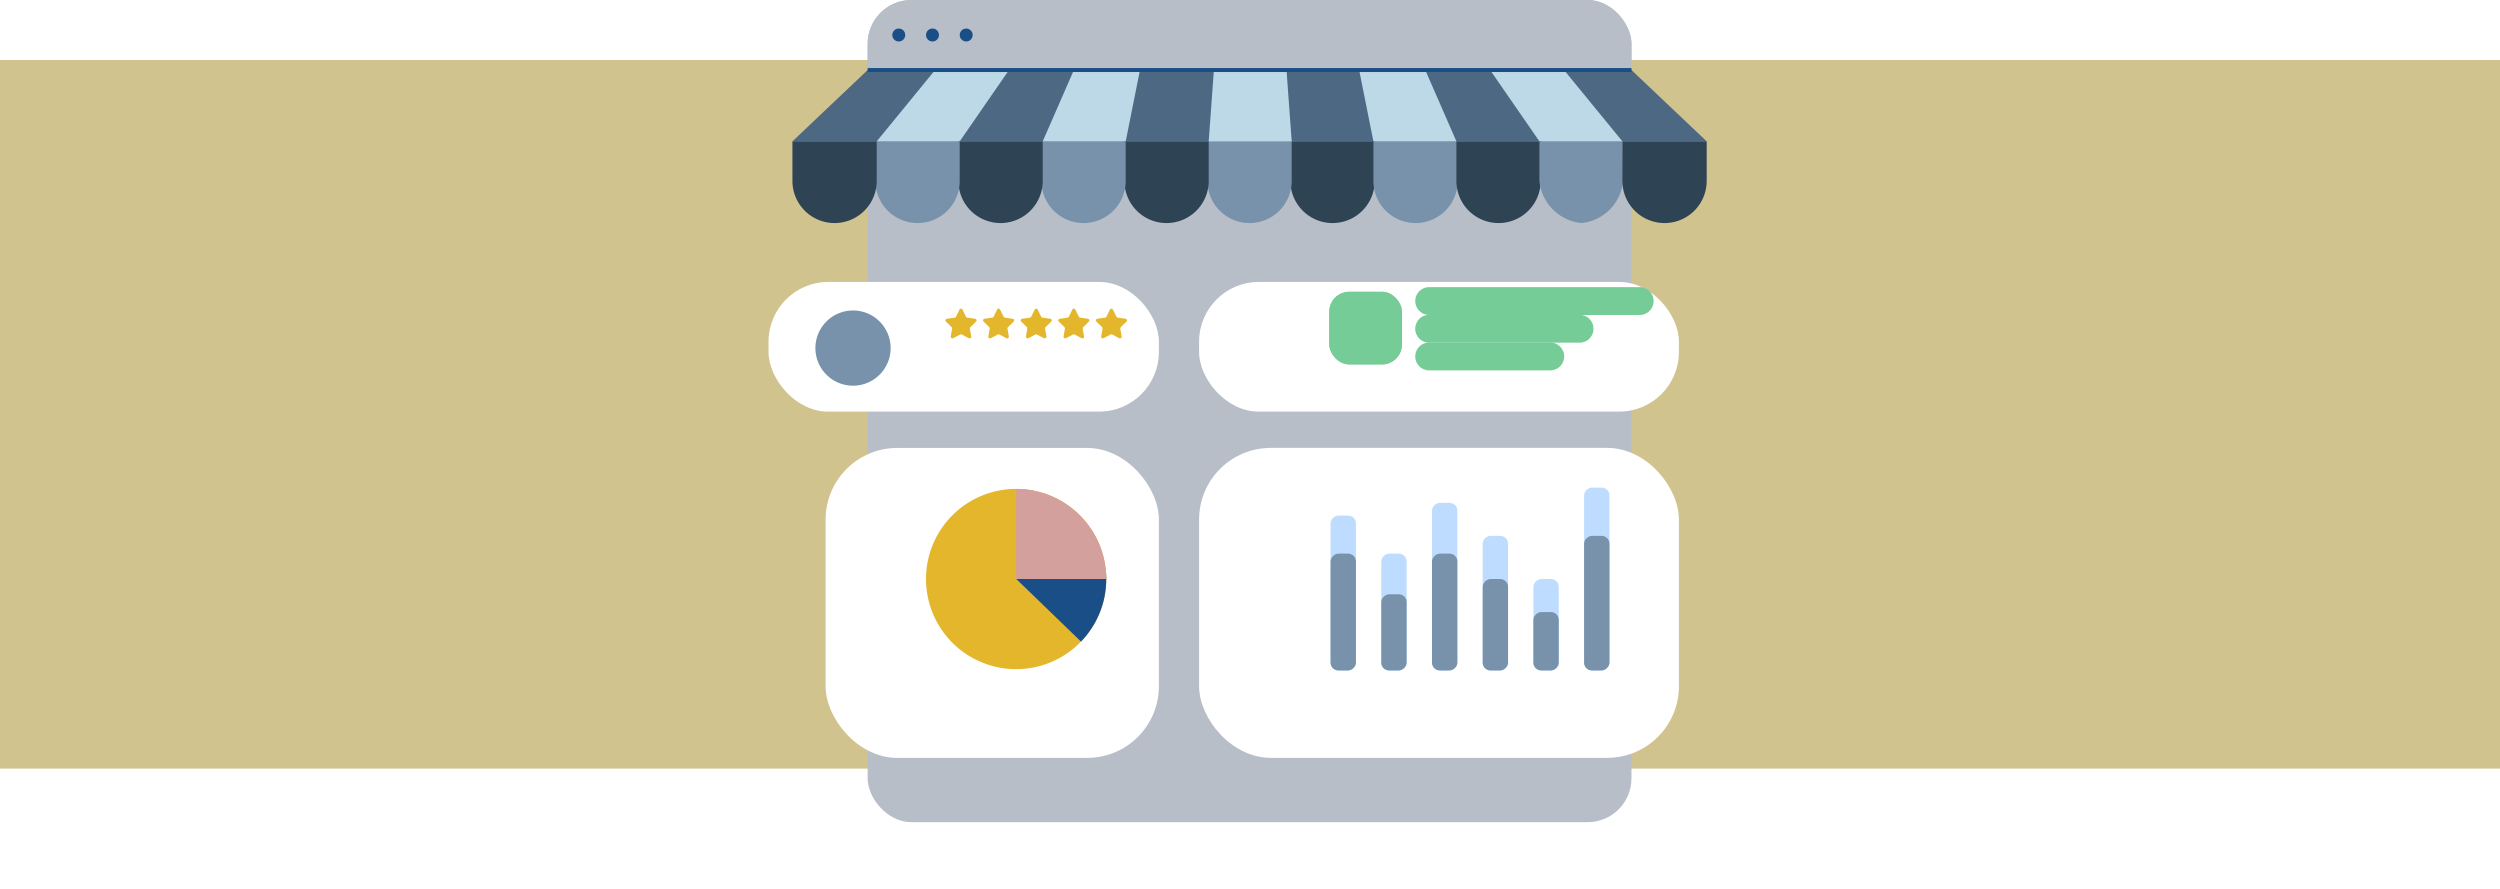 <svg xmlns="http://www.w3.org/2000/svg" width="314" height="111.69" viewBox="0 0 314 111.69">
    <defs>
        <clipPath id="prefix__clip-path">
            <rect id="prefix__Mask-2" width="95.936" height="103.266" class="prefix__cls-1" data-name="Mask" rx="5.5"/>
        </clipPath>
        <clipPath id="prefix__clip-path-2">
            <circle id="prefix__Mask-3" cx="11.32" cy="11.32" r="11.32" fill="#88bfff" data-name="Mask"/>
        </clipPath>
        <clipPath id="prefix__clip-path-3"/>
        <clipPath id="prefix__clip-path-4">
            <path id="prefix__Mask-6" d="M1.421.174a18.142 18.142 0 0 1 1.065 3.537c0 .119-.427.075-.439.183l-1.509-.34L0 .285.924 0z" class="prefix__cls-4" data-name="Mask"/>
        </clipPath>
        <clipPath id="prefix__clip-path-5">
            <path id="prefix__Mask-7" d="M0 1.9l1.458.766a3.389 3.389 0 0 1 .1 1.363C1.428 4.58.4 5.222.611 5.892a3.38 3.38 0 0 1 2.162 0c.907.428 1.874 1.335 2.747 1.129a20.56 20.56 0 0 1-.068-4.481l1.366-.281S6.259.6 4.981.212A5.233 5.233 0 0 0 3.357 0 3.389 3.389 0 0 0 0 1.9z" class="prefix__cls-5" data-name="Mask" transform="translate(0 -.001)"/>
        </clipPath>
        <clipPath id="prefix__clip-path-6">
            <path id="prefix__Mask-8" d="M2.358.507s.677 1.656-.33 1.8c0 0-.531.262-.481.3a6.056 6.056 0 0 0 .61.191 1.193 1.193 0 0 1-1.143.7A1.068 1.068 0 0 1 0 2.768s.18-.025.264-.035c.223-.025.371-.047.371-.122a2.177 2.177 0 0 0-.09-.811 5.706 5.706 0 0 0-.367-.691S.609.578.951.238s.971-.113.971-.113a1.6 1.6 0 0 1 .343.162.387.387 0 0 1 .093.22z" class="prefix__cls-4" data-name="Mask" transform="translate(0 -.051)"/>
        </clipPath>
        <clipPath id="prefix__clip-path-7">
            <path id="prefix__Mask-9" d="M2.591 1.893s-.389-.624-.9-.561A2.768 2.768 0 0 1 .018.509C-.034.378.038.383.088.388.115.391.135.394.125.375A.105.105 0 0 1 .2.226c.07-.009.265.2.265.2S.321.038.317.012.5-.011.555.2a.339.339 0 0 0 .216.259c.083-.084.116.01.315.162a.619.619 0 0 0 .529.089c0-.03-.424-.31-.535-.4S.994-.052 1.213.1a5.539 5.539 0 0 0 .776.376c.315.013.7.417.918.679s.721.578 1.139.856.843.5.843.5L4.86.537l1.5.523s.138 2.273-.6 2.854A.422.422 0 0 1 5.5 4c-.935 0-2.909-2.107-2.909-2.107z" class="prefix__cls-4" data-name="Mask"/>
        </clipPath>
        <clipPath id="prefix__clip-path-8">
            <path id="prefix__Mask-10" d="M4.174 2.713c-.6.655-2.47-.27-3.2-.867 0 0-.928-.327-.969-.527S.07 1.1.07 1.1-.017.935.041.843c0 0-.062-.219.008-.266 0 0-.057-.271.347-.3C.4.276.351.445.437.5s.495.132.495.035S.675.2.787.039s.182.216.387.361a.828.828 0 0 1 .381.761s0 .239 1.013.292a2.523 2.523 0 0 1 1.376.289c.256.213.51.658.23.971z" class="prefix__cls-4" data-name="Mask"/>
        </clipPath>
        <filter id="prefix__Mask" width="33.447" height="33.447" x="90.416" y="26.997" filterUnits="userSpaceOnUse">
            <feOffset dx="-2" dy="3"/>
            <feGaussianBlur result="blur" stdDeviation="4"/>
            <feFlood flood-color="#186e92" flood-opacity=".165"/>
            <feComposite in2="blur" operator="in"/>
            <feComposite in="SourceGraphic"/>
        </filter>
        <filter id="prefix__Rectangle_Copy_89" width="93.266" height="71.928" x="134.105" y="39.762" filterUnits="userSpaceOnUse">
            <feOffset dx="-3" dy="3"/>
            <feGaussianBlur result="blur-2" stdDeviation="5.5"/>
            <feFlood flood-color="#186e92" flood-opacity=".165"/>
            <feComposite in2="blur-2" operator="in"/>
            <feComposite in="SourceGraphic"/>
        </filter>
        <filter id="prefix__Rectangle_Copy_89-2" width="74.86" height="71.928" x="87.196" y="39.762" filterUnits="userSpaceOnUse">
            <feOffset dx="-3" dy="3"/>
            <feGaussianBlur result="blur-3" stdDeviation="5.5"/>
            <feFlood flood-color="#186e92" flood-opacity=".165"/>
            <feComposite in2="blur-3" operator="in"/>
            <feComposite in="SourceGraphic"/>
        </filter>
        <filter id="prefix__Rectangle_Copy_90" width="93.266" height="49.288" x="134.105" y="18.913" filterUnits="userSpaceOnUse">
            <feOffset dx="-3" dy="3"/>
            <feGaussianBlur result="blur-4" stdDeviation="5.5"/>
            <feFlood flood-color="#186e92" flood-opacity=".165"/>
            <feComposite in2="blur-4" operator="in"/>
            <feComposite in="SourceGraphic"/>
        </filter>
        <filter id="prefix__Rectangle_Copy_91" width="82.027" height="49.288" x="80.029" y="18.913" filterUnits="userSpaceOnUse">
            <feOffset dx="-3" dy="3"/>
            <feGaussianBlur result="blur-5" stdDeviation="5.5"/>
            <feFlood flood-color="#186e92" flood-opacity=".165"/>
            <feComposite in2="blur-5" operator="in"/>
            <feComposite in="SourceGraphic"/>
        </filter>
        <filter id="prefix__Mask-4" width="33.447" height="33.447" x="90.416" y="26.997" filterUnits="userSpaceOnUse">
            <feOffset dx="-2" dy="3"/>
            <feGaussianBlur result="blur-6" stdDeviation="4"/>
            <feFlood flood-color="#186e92" flood-opacity=".165"/>
            <feComposite in2="blur-6" operator="in"/>
            <feComposite in="SourceGraphic"/>
        </filter>
        <style>
            .prefix__cls-1{fill:#b7bec7}.prefix__cls-4{fill:#ffd3c8}.prefix__cls-5{fill:#ff9378}.prefix__cls-8{fill:#1a4e87}.prefix__cls-10{fill:#4d6882}.prefix__cls-11{fill:#bdd8e6}.prefix__cls-13{fill:#2e4354}.prefix__cls-14{fill:#7792aa}.prefix__cls-15{fill:#fff}.prefix__cls-16{fill:#e4b62c}.prefix__cls-22,.prefix__cls-28,.prefix__cls-32,.prefix__cls-35{fill:none;stroke-miterlimit:10}.prefix__cls-32{stroke-width:.5px}.prefix__cls-20{fill:#bedcff}.prefix__cls-22{stroke:#75cc96;stroke-linecap:round;stroke-width:3.5px}.prefix__cls-25{fill:#f1b2a2}.prefix__cls-28{stroke:#301913}.prefix__cls-28,.prefix__cls-35{stroke-width:.2px}.prefix__cls-32,.prefix__cls-35{stroke:#99776c}
        </style>
    </defs>
    <g id="prefix__Group_20926" data-name="Group 20926" transform="translate(-31 -5904.463)">
        <path id="prefix__Rectangle_16424" fill="#d1c38e" d="M0 0H314V89H0z" data-name="Rectangle 16424" transform="translate(31 5912)"/>
        <g id="prefix__Board2" transform="translate(130.529 5904.463)">
            <g id="prefix__Group_67" data-name="Group 67">
                <g id="prefix__Rectangle_Copy_88" data-name="Rectangle Copy 88" transform="translate(9.447)">
                    <rect id="prefix__Mask-11" width="95.936" height="103.266" class="prefix__cls-1" data-name="Mask" rx="5.5"/>
                    <g id="prefix__Rectangle_Copy_88-2" clip-path="url(#prefix__clip-path)" data-name="Rectangle Copy 88">
                        <path id="prefix__Rectangle_Copy_88-3" d="M0 0h96.913v15.636H0z" class="prefix__cls-1" data-name="Rectangle Copy 88" transform="translate(-.489)"/>
                        <circle id="prefix__Oval" cx=".814" cy=".814" r=".814" class="prefix__cls-8" transform="translate(3.095 3.583)"/>
                        <circle id="prefix__Oval_Copy_36" cx=".814" cy=".814" r=".814" class="prefix__cls-8" data-name="Oval Copy 36" transform="translate(7.33 3.583)"/>
                        <circle id="prefix__Oval_Copy_37" cx=".814" cy=".814" r=".814" class="prefix__cls-8" data-name="Oval Copy 37" transform="translate(11.564 3.583)"/>
                    </g>
                </g>
                <g id="prefix__Group_66" data-name="Group 66" transform="translate(0 8.796)">
                    <g id="prefix__Group_65" data-name="Group 65" transform="translate(52.122)">
                        <path id="prefix__Rectangle" fill="#fbfbfb" d="M.652 0h9.284l.652 8.958H0z"/>
                        <path id="prefix__Rectangle_Copy_78" d="M0 0h9.447l1.792 8.958H.652z" class="prefix__cls-10" data-name="Rectangle Copy 78" transform="translate(9.773)"/>
                        <path id="prefix__Rectangle_Copy_79" d="M0 0h8.47l3.909 8.958H1.792z" class="prefix__cls-11" data-name="Rectangle Copy 79" transform="translate(19.057)"/>
                        <path id="prefix__Rectangle_Copy_80" d="M0 0h8.307L14.5 8.958H3.909z" class="prefix__cls-10" data-name="Rectangle Copy 80" transform="translate(27.364)"/>
                        <path id="prefix__Rectangle_Copy_81" d="M0 0h9.447l7.33 8.958H6.189z" class="prefix__cls-11" data-name="Rectangle Copy 81" transform="translate(35.508)"/>
                        <path id="prefix__Rectangle_Copy_82" d="M0 0h8.47l9.447 8.958H7.33z" class="prefix__cls-10" data-name="Rectangle Copy 82" transform="translate(44.792)"/>
                        <path id="prefix__Rectangle-2" fill="#e6e1e1" d="M0 0h10.587v4.968a5.294 5.294 0 0 1-5.294 5.294A5.294 5.294 0 0 1 0 4.968V0z" data-name="Rectangle" transform="translate(0 8.796)"/>
                        <path id="prefix__Rectangle_Copy_83" d="M0 0h10.587v4.968a5.294 5.294 0 0 1-5.294 5.294A5.294 5.294 0 0 1 0 4.968V0z" class="prefix__cls-13" data-name="Rectangle Copy 83" transform="translate(10.424 8.958)"/>
                        <path id="prefix__Rectangle_Copy_84" d="M0 0h10.587v4.968a5.294 5.294 0 0 1-5.294 5.294A5.294 5.294 0 0 1 0 4.968V0z" class="prefix__cls-14" data-name="Rectangle Copy 84" transform="translate(20.849 8.958)"/>
                        <path id="prefix__Rectangle_Copy_85" d="M0 0h10.587v4.968a5.294 5.294 0 0 1-5.294 5.294A5.294 5.294 0 0 1 0 4.968V0z" class="prefix__cls-13" data-name="Rectangle Copy 85" transform="translate(31.273 8.958)"/>
                        <path id="prefix__Rectangle_Copy_86" d="M0 0h10.424l.076 4.968a5.812 5.812 0 0 1-5.21 5.293A5.893 5.893 0 0 1 0 4.968z" class="prefix__cls-14" data-name="Rectangle Copy 86" transform="translate(41.697 8.958)"/>
                        <path id="prefix__Rectangle_Copy_87" d="M0 0h10.587v4.968a5.294 5.294 0 0 1-5.294 5.294A5.294 5.294 0 0 1 0 4.968V0z" class="prefix__cls-13" data-name="Rectangle Copy 87" transform="translate(52.122 8.958)"/>
                    </g>
                    <g id="prefix__Group_65_Copy" data-name="Group 65 Copy">
                        <path id="prefix__Rectangle-3" d="M-22.564 0h-9.284l-.652 8.958h10.587z" class="prefix__cls-11" data-name="Rectangle" transform="translate(84.622)"/>
                        <path id="prefix__Rectangle_Copy_78-2" d="M-23.261 0h-9.447L-34.5 8.958h10.587z" class="prefix__cls-10" data-name="Rectangle Copy 78" transform="translate(76.197)"/>
                        <path id="prefix__Rectangle_Copy_79-2" d="M-25.621 0h-8.47L-38 8.958h10.587z" class="prefix__cls-11" data-name="Rectangle Copy 79" transform="translate(69.273)"/>
                        <path id="prefix__Rectangle_Copy_80-2" d="M-30 0h-8.307L-44.5 8.958h10.587z" class="prefix__cls-10" data-name="Rectangle Copy 80" transform="translate(65.349)"/>
                        <path id="prefix__Rectangle_Copy_81-2" d="M-34.723 0h-9.447l-7.33 8.958h10.587z" class="prefix__cls-11" data-name="Rectangle Copy 81" transform="translate(61.924)"/>
                        <path id="prefix__Rectangle_Copy_82-2" d="M-37.083 0h-8.47L-55 8.958h10.587z" class="prefix__cls-10" data-name="Rectangle Copy 82" transform="translate(55)"/>
                        <path id="prefix__Rectangle-4" d="M0 0h10.587v4.968a5.294 5.294 0 0 1-5.294 5.294A5.294 5.294 0 0 1 0 4.968V0z" class="prefix__cls-14" data-name="Rectangle" transform="translate(52.122 8.958)"/>
                        <path id="prefix__Rectangle_Copy_83-2" d="M0 0h10.587v4.968a5.294 5.294 0 0 1-5.294 5.294A5.294 5.294 0 0 1 0 4.968V0z" class="prefix__cls-13" data-name="Rectangle Copy 83" transform="translate(41.697 8.958)"/>
                        <path id="prefix__Rectangle_Copy_84-2" d="M0 0h10.587v4.968a5.294 5.294 0 0 1-5.294 5.294A5.294 5.294 0 0 1 0 4.968V0z" class="prefix__cls-14" data-name="Rectangle Copy 84" transform="translate(31.273 8.958)"/>
                        <path id="prefix__Rectangle_Copy_85-2" d="M0 0h10.587v4.968a5.294 5.294 0 0 1-5.294 5.294A5.294 5.294 0 0 1 0 4.968V0z" class="prefix__cls-13" data-name="Rectangle Copy 85" transform="translate(20.849 8.958)"/>
                        <path id="prefix__Rectangle_Copy_86-2" d="M0 0h10.587v4.968a5.294 5.294 0 0 1-5.294 5.294A5.294 5.294 0 0 1 0 4.968V0z" class="prefix__cls-14" data-name="Rectangle Copy 86" transform="translate(10.424 8.958)"/>
                        <path id="prefix__Rectangle_Copy_87-2" d="M0 0h10.587v4.968a5.294 5.294 0 0 1-5.294 5.294A5.294 5.294 0 0 1 0 4.968V0z" class="prefix__cls-13" data-name="Rectangle Copy 87" transform="translate(0 8.958)"/>
                    </g>
                </g>
            </g>
            <g id="prefix__Group_73" data-name="Group 73" transform="translate(7.167 8.796)">
                <g filter="url(#prefix__Rectangle_Copy_89)" transform="translate(-106.7 -8.8)">
                    <rect id="prefix__Rectangle_Copy_89-3" width="60.266" height="38.928" class="prefix__cls-15" data-name="Rectangle Copy 89" rx="9" transform="translate(153.61 53.26)"/>
                </g>
                <g id="prefix__Group_80" data-name="Group 80" transform="translate(0 44.466)">
                    <g filter="url(#prefix__Rectangle_Copy_89-2)" transform="translate(-106.7 -53.26)">
                        <rect id="prefix__Rectangle_Copy_89-4" width="41.86" height="38.928" class="prefix__cls-15" data-name="Rectangle Copy 89" rx="9" transform="translate(106.7 53.26)"/>
                    </g>
                    <g id="prefix__Path_290" data-name="Path 290" transform="translate(9.61 8.144)">
                        <path id="prefix__Mask-12" d="M11.32 0A11.32 11.32 0 1 1 0 11.32 11.32 11.32 0 0 1 11.32 0z" class="prefix__cls-16" data-name="Mask"/>
                        <g id="prefix__Path_290-2" clip-path="url(#prefix__clip-path-2)" data-name="Path 290">
                            <path id="prefix__Path_291" d="M0 1.8l8.366 8.089s5.685-5.736 5.114-7.365S8 0 8 0z" class="prefix__cls-8" data-name="Path 291" transform="translate(11.32 9.499)"/>
                            <path id="prefix__Path_290-3" fill="#d3a09d" d="M0 3.259v11.314h11.335l2.588-5.657L4.969 0z" data-name="Path 290" transform="translate(11.32 -3.253)"/>
                        </g>
                    </g>
                </g>
                <path id="prefix__Path_620" fill="none" stroke="#1a4e87" stroke-miterlimit="10" stroke-width="0.5px" d="M95.936.25H0" data-name="Path 620" transform="translate(2.28 -.25)"/>
                <g id="prefix__Group_13" data-name="Group 13" transform="translate(60.425 52.447)">
                    <rect id="prefix__Rectangle_Copy_11" width="19.457" height="3.184" class="prefix__cls-20" data-name="Rectangle Copy 11" rx=".98" transform="rotate(-90 11.483 11.483)"/>
                    <rect id="prefix__Rectangle_Copy_22" width="14.673" height="3.184" class="prefix__cls-14" data-name="Rectangle Copy 22" rx=".98" transform="rotate(-90 11.483 11.483)"/>
                    <rect id="prefix__Rectangle_Copy_12" width="14.673" height="3.184" class="prefix__cls-20" data-name="Rectangle Copy 12" rx=".98" transform="rotate(-90 14.667 8.299)"/>
                    <rect id="prefix__Rectangle_Copy_21" width="9.569" height="3.184" class="prefix__cls-14" data-name="Rectangle Copy 21" rx=".98" transform="rotate(-90 14.667 8.299)"/>
                    <rect id="prefix__Rectangle_Copy_13" width="21.052" height="3.184" class="prefix__cls-20" data-name="Rectangle Copy 13" rx=".98" transform="rotate(-90 17.852 5.114)"/>
                    <rect id="prefix__Rectangle_Copy_20" width="14.673" height="3.184" class="prefix__cls-14" data-name="Rectangle Copy 20" rx=".98" transform="rotate(-90 17.852 5.114)"/>
                    <rect id="prefix__Rectangle_Copy_14" width="16.906" height="3.184" class="prefix__cls-20" data-name="Rectangle Copy 14" rx=".98" transform="rotate(-90 21.036 1.93)"/>
                    <rect id="prefix__Rectangle_Copy_19" width="11.483" height="3.184" class="prefix__cls-14" data-name="Rectangle Copy 19" rx=".98" transform="rotate(-90 21.036 1.93)"/>
                    <rect id="prefix__Rectangle_Copy_15" width="11.483" height="3.184" class="prefix__cls-20" data-name="Rectangle Copy 15" rx=".98" transform="rotate(-90 24.22 -1.254)"/>
                    <rect id="prefix__Rectangle_Copy_18" width="7.336" height="3.184" class="prefix__cls-14" data-name="Rectangle Copy 18" rx=".98" transform="rotate(-90 24.22 -1.254)"/>
                    <rect id="prefix__Rectangle_Copy_16" width="22.966" height="3.184" class="prefix__cls-20" data-name="Rectangle Copy 16" rx=".98" transform="rotate(-90 27.404 -4.438)"/>
                    <rect id="prefix__Rectangle_Copy_17" width="16.906" height="3.184" class="prefix__cls-14" data-name="Rectangle Copy 17" rx=".98" transform="rotate(-90 27.404 -4.438)"/>
                </g>
            </g>
            <g id="prefix__Group_72" data-name="Group 72" transform="translate(54.076 32.413)">
                <g filter="url(#prefix__Rectangle_Copy_90)" transform="translate(-153.61 -32.41)">
                    <rect id="prefix__Rectangle_Copy_90-2" width="60.266" height="16.288" class="prefix__cls-15" data-name="Rectangle Copy 90" rx="7.5" transform="translate(153.61 32.41)"/>
                </g>
                <g id="prefix__Group_70" data-name="Group 70" transform="translate(13.356 4.235)">
                    <g id="prefix__Rectangle-5" fill="#75cc96" stroke="#75cc96" stroke-miterlimit="10" stroke-width="0.5px" data-name="Rectangle">
                        <rect width="9.121" height="9.121" stroke="none" rx="2.5"/>
                        <rect width="8.621" height="8.621" x=".25" y=".25" fill="none" rx="2.25"/>
                    </g>
                    <g id="prefix__Group_69" data-name="Group 69" transform="translate(12.542 1.162)">
                        <path id="prefix__Path_117" d="M0 1.068h26.441" class="prefix__cls-22" data-name="Path 117" transform="translate(0 -1.068)"/>
                        <path id="prefix__Path_117_Copy" d="M0 1.068h18.89" class="prefix__cls-22" data-name="Path 117 Copy" transform="translate(0 2.412)"/>
                        <path id="prefix__Path_117_Copy_2" d="M0 1.068h15.206" class="prefix__cls-22" data-name="Path 117 Copy 2" transform="translate(0 5.891)"/>
                    </g>
                </g>
            </g>
            <g id="prefix__Group_74" data-name="Group 74" transform="translate(0 32.413)">
                <g filter="url(#prefix__Rectangle_Copy_91)" transform="translate(-99.53 -32.41)">
                    <rect id="prefix__Rectangle_Copy_91-2" width="49.027" height="16.288" class="prefix__cls-15" data-name="Rectangle Copy 91" rx="7.5" transform="translate(99.53 32.41)"/>
                </g>
                <g id="prefix__Group_20" data-name="Group 20" transform="translate(4.886 3.583)">
                    <g filter="url(#prefix__Mask-4)" transform="translate(-104.42 -36)">
                        <path id="prefix__Mask-13" d="M4.724 0A4.724 4.724 0 1 1 0 4.724 4.724 4.724 0 0 1 4.724 0z" class="prefix__cls-14" data-name="Mask" transform="translate(104.42 36)"/>
                    </g>
                    <g id="prefix__Group_20-2" clip-path="url(#prefix__clip-path-3)" data-name="Group 20">
                        <g id="prefix__Group_20-3" data-name="Group 20" transform="translate(-4.048 1.366)">
                            <g id="prefix__Path_376" data-name="Path 376" transform="translate(10.684 5.438)">
                                <path id="prefix__Mask-14" d="M1.421.174a18.142 18.142 0 0 1 1.065 3.537c0 .119-.427.075-.439.183l-1.509-.34L0 .285.924 0z" class="prefix__cls-4" data-name="Mask"/>
                                <g id="prefix__Path_376-2" clip-path="url(#prefix__clip-path-4)" data-name="Path 376">
                                    <path id="prefix__Path_376-3" d="M.365 0a5.216 5.216 0 0 0 .261 1.988c.1.2.5.262.7.376a1.493 1.493 0 0 1 .6.671L0 2.364z" class="prefix__cls-25" data-name="Path 376" transform="translate(.559 .226)"/>
                                </g>
                            </g>
                            <g id="prefix__Path_366" data-name="Path 366" transform="translate(5.287 3.354)">
                                <path id="prefix__Mask-15" d="M0 1.9l1.458.766a3.389 3.389 0 0 1 .1 1.363C1.428 4.58.4 5.222.611 5.892a3.38 3.38 0 0 1 2.162 0c.907.428 1.874 1.335 2.747 1.129a20.56 20.56 0 0 1-.068-4.481l1.366-.281S6.259.6 4.981.212A5.233 5.233 0 0 0 3.357 0 3.389 3.389 0 0 0 0 1.9z" class="prefix__cls-5" data-name="Mask" transform="translate(0 -.001)"/>
                                <g id="prefix__Path_366-2" clip-path="url(#prefix__clip-path-5)" data-name="Path 366">
                                    <path id="prefix__Path_366-3" fill="#df775d" d="M1.4 0s.29 1.306 1.09 1.416a1.025 1.025 0 0 0 1.074-.357 1.156 1.156 0 0 0 .984.576s-.069.859-.631.545-1.133-.129-.944.188A2.184 2.184 0 0 0 4.6 3.8a1.779 1.779 0 0 0 1.978-.3L5.62 4.8l-5.379-1L0 2.124z" data-name="Path 366" transform="translate(.06 2.668)"/>
                                </g>
                            </g>
                            <path id="prefix__Path_369" d="M0 0l.151.689" class="prefix__cls-28" data-name="Path 369" transform="translate(10.684 5.319)"/>
                            <g id="prefix__Group_19" data-name="Group 19" transform="translate(6.517)">
                                <g id="prefix__Path_33" data-name="Path 33" transform="translate(1.143 .7)">
                                    <path id="prefix__Mask-16" d="M2.358.507s.677 1.656-.33 1.8c0 0-.531.262-.481.3a6.056 6.056 0 0 0 .61.191 1.193 1.193 0 0 1-1.143.7A1.068 1.068 0 0 1 0 2.768s.18-.025.264-.035c.223-.025.371-.047.371-.122a2.177 2.177 0 0 0-.09-.811 5.706 5.706 0 0 0-.367-.691S.609.578.951.238s.971-.113.971-.113a1.6 1.6 0 0 1 .343.162.387.387 0 0 1 .093.22z" class="prefix__cls-4" data-name="Mask" transform="translate(0 -.051)"/>
                                    <g id="prefix__Path_33-2" clip-path="url(#prefix__clip-path-6)" data-name="Path 33">
                                        <path id="prefix__Path_33-3" d="M.44.276A1.027 1.027 0 0 1 0 0s.115.614.516.587S.44.276.44.276z" class="prefix__cls-25" data-name="Path 33" transform="translate(1.016 1.967)"/>
                                    </g>
                                </g>
                                <path id="prefix__Path_8" fill="#061537" d="M3.283.987a1.57 1.57 0 0 1-1.434.744s-.2-.113-.247.036.04.217.195.277l-.02 1.216h-.378a1.512 1.512 0 0 1-.394-.06l.061-.3-.243.225A8.483 8.483 0 0 1 0 2.687a2.927 2.927 0 0 0 .823-1.018C1.056 1.1 1.377.092 2.235.01a1.26 1.26 0 0 1 1.5 1.083c.113.708.227 2.084.581 2.144 0 0-.833.015-.922.02-.072 0-.128-.264-.128-.264l-.129.277-.457-.01-.08-.317s.923.02.89-1.528a.744.744 0 0 1-.171-.215.509.509 0 0 1-.036-.213z" data-name="Path 8"/>
                            </g>
                            <g id="prefix__Group_18" data-name="Group 18" transform="rotate(9 -24.966 5.96)">
                                <g id="prefix__Path_357" data-name="Path 357">
                                    <path id="prefix__Mask-17" d="M2.591 1.893s-.389-.624-.9-.561A2.768 2.768 0 0 1 .018.509C-.034.378.038.383.088.388.115.391.135.394.125.375A.105.105 0 0 1 .2.226c.07-.009.265.2.265.2S.321.038.317.012.5-.011.555.2a.339.339 0 0 0 .216.259c.083-.084.116.01.315.162a.619.619 0 0 0 .529.089c0-.03-.424-.31-.535-.4S.994-.052 1.213.1a5.539 5.539 0 0 0 .776.376c.315.013.7.417.918.679s.721.578 1.139.856.843.5.843.5L4.86.537l1.5.523s.138 2.273-.6 2.854A.422.422 0 0 1 5.5 4c-.935 0-2.909-2.107-2.909-2.107z" class="prefix__cls-4" data-name="Mask"/>
                                    <g id="prefix__Path_357-2" clip-path="url(#prefix__clip-path-7)" data-name="Path 357">
                                        <path id="prefix__Path_357-3" d="M0 0s.363 0 .843.657 1.592 2.77 2.908 2.22-.509.79-.509.79L.613 2.48z" class="prefix__cls-25" data-name="Path 357" transform="rotate(-9 9.548 -11.586)"/>
                                        <path id="prefix__Path_377" d="M.628 2.676v-2.4L0 0l.182 2.28z" class="prefix__cls-25" data-name="Path 377" transform="translate(4.599 .149)"/>
                                    </g>
                                </g>
                                <path id="prefix__Path_360" d="M1.4.66C1.069.423.977.567.605.52S.2.142.117.053.009.013.009.013s-.1.277.4.747" class="prefix__cls-32" data-name="Path 360" transform="rotate(-7 3.902 -6.112)"/>
                                <path id="prefix__Path_361" d="M0 0l.786.6" class="prefix__cls-32" data-name="Path 361" transform="rotate(-7 3.232 -.795)"/>
                                <path id="prefix__Path_362" d="M0 0s.1.115.165.168a1.829 1.829 0 0 0 .165.12" class="prefix__cls-32" data-name="Path 362" transform="rotate(-7 3.311 -3.293)"/>
                            </g>
                            <path id="prefix__Rectangle-6" d="M0 0H2.227V3.874H0z" class="prefix__cls-10" data-name="Rectangle" transform="translate(9.381 5.651)"/>
                            <path id="prefix__Rectangle_Copy_23" fill="none" stroke="#fff" stroke-miterlimit="10" stroke-width="0.2px" d="M0 0H2V3.509H0z" data-name="Rectangle Copy 23" transform="translate(9.497 5.833)"/>
                            <g id="prefix__Path_358" data-name="Path 358" transform="translate(8.985 6.633)">
                                <path id="prefix__Mask-18" d="M4.174 2.713c-.6.655-2.47-.27-3.2-.867 0 0-.928-.327-.969-.527S.07 1.1.07 1.1-.017.935.041.843c0 0-.062-.219.008-.266 0 0-.057-.271.347-.3C.4.276.351.445.437.5s.495.132.495.035S.675.2.787.039s.182.216.387.361a.828.828 0 0 1 .381.761s0 .239 1.013.292a2.523 2.523 0 0 1 1.376.289c.256.213.51.658.23.971z" class="prefix__cls-4" data-name="Mask"/>
                                <g id="prefix__Path_358-2" clip-path="url(#prefix__clip-path-8)" data-name="Path 358">
                                    <path id="prefix__Path_358-3" d="M.26 0s2.516 1.232 3.347.642-.252.913-.252.913L0 .642z" class="prefix__cls-25" data-name="Path 358" transform="translate(.718 1.846)"/>
                                </g>
                            </g>
                            <path id="prefix__Path_348" d="M.008.459L.048 0" class="prefix__cls-28" data-name="Path 348" transform="translate(6.737 5.563)"/>
                            <path id="prefix__Path_367" d="M0 0s.575.652.849.91c.751.706 1.241.935 1.4 1.544" class="prefix__cls-32" data-name="Path 367" transform="translate(3.317 5.573)"/>
                            <path id="prefix__Path_368" d="M0 0a.976.976 0 0 1 .619.215" class="prefix__cls-32" data-name="Path 368" transform="translate(5.015 7.233)"/>
                            <path id="prefix__Path_355" d="M0 0a1.658 1.658 0 0 0 .969.256c.639 0 1.4.092 1.678.61" class="prefix__cls-32" data-name="Path 355" transform="translate(10.546 7.833)"/>
                            <path id="prefix__Path_373" d="M0 0s.031.1.212.124" class="prefix__cls-35" data-name="Path 373" transform="translate(9.034 7.21)"/>
                            <path id="prefix__Path_374" d="M0 0a.409.409 0 0 0 .22.111" class="prefix__cls-35" data-name="Path 374" transform="translate(9.026 7.476)"/>
                            <path id="prefix__Path_375" d="M0 0a.45.45 0 0 0 .23.112" class="prefix__cls-35" data-name="Path 375" transform="translate(9.054 7.729)"/>
                        </g>
                    </g>
                </g>
                <g id="prefix__Group_5" data-name="Group 5" transform="translate(19.22 6.356)">
                    <g id="prefix___148839" data-name="148839">
                        <path id="prefix__Path" d="M2.141.117l.44.892a.21.21 0 0 0 .158.115l.985.143a.21.21 0 0 1 .117.359l-.713.695a.21.21 0 0 0-.06.186l.168.981a.21.21 0 0 1-.305.222l-.881-.464a.21.21 0 0 0-.2 0l-.881.463a.21.21 0 0 1-.305-.222l.168-.981a.21.21 0 0 0-.06-.186l-.708-.694a.21.21 0 0 1 .116-.358l.985-.143a.21.21 0 0 0 .158-.115l.44-.892a.21.21 0 0 1 .378-.001z" class="prefix__cls-16"/>
                    </g>
                    <g id="prefix___148839_copy" data-name="148839 copy" transform="translate(4.724)">
                        <path id="prefix__Path-2" d="M2.141.117l.44.892a.21.21 0 0 0 .158.115l.985.143a.21.21 0 0 1 .117.359l-.713.695a.21.21 0 0 0-.06.186l.168.981a.21.21 0 0 1-.305.222l-.881-.464a.21.21 0 0 0-.2 0l-.881.463a.21.21 0 0 1-.305-.222l.168-.981a.21.21 0 0 0-.06-.186l-.708-.694a.21.21 0 0 1 .116-.358l.985-.143a.21.21 0 0 0 .158-.115l.44-.892a.21.21 0 0 1 .378-.001z" class="prefix__cls-16" data-name="Path"/>
                    </g>
                    <g id="prefix___148839_copy_3" data-name="148839 copy 3" transform="translate(9.447)">
                        <path id="prefix__Path-3" d="M2.141.117l.44.892a.21.21 0 0 0 .158.115l.985.143a.21.21 0 0 1 .117.359l-.713.695a.21.21 0 0 0-.06.186l.168.981a.21.21 0 0 1-.305.222l-.881-.464a.21.21 0 0 0-.2 0l-.881.463a.21.21 0 0 1-.305-.222l.168-.981a.21.21 0 0 0-.06-.186l-.708-.694a.21.21 0 0 1 .116-.358l.985-.143a.21.21 0 0 0 .158-.115l.44-.892a.21.21 0 0 1 .378-.001z" class="prefix__cls-16" data-name="Path"/>
                    </g>
                    <g id="prefix___148839_copy_2" data-name="148839 copy 2" transform="translate(14.171)">
                        <path id="prefix__Path-4" d="M2.141.117l.44.892a.21.21 0 0 0 .158.115l.985.143a.21.21 0 0 1 .117.359l-.713.695a.21.21 0 0 0-.06.186l.168.981a.21.21 0 0 1-.305.222l-.881-.464a.21.21 0 0 0-.2 0l-.881.463a.21.21 0 0 1-.305-.222l.168-.981a.21.21 0 0 0-.06-.186l-.708-.694a.21.21 0 0 1 .116-.358l.985-.143a.21.21 0 0 0 .158-.115l.44-.892a.21.21 0 0 1 .378-.001z" class="prefix__cls-16" data-name="Path"/>
                    </g>
                    <g id="prefix___148839_copy_4" data-name="148839 copy 4" transform="translate(18.894)">
                        <path id="prefix__Path-5" d="M2.141.117l.44.892a.21.21 0 0 0 .158.115l.985.143a.21.21 0 0 1 .117.359l-.713.695a.21.21 0 0 0-.06.186l.168.981a.21.21 0 0 1-.305.222l-.881-.464a.21.21 0 0 0-.2 0l-.881.463a.21.21 0 0 1-.305-.222l.168-.981a.21.21 0 0 0-.06-.186l-.708-.694a.21.21 0 0 1 .116-.358l.985-.143a.21.21 0 0 0 .158-.115l.44-.892a.21.21 0 0 1 .378-.001z" class="prefix__cls-16" data-name="Path"/>
                    </g>
                </g>
            </g>
        </g>
    </g>
</svg>
